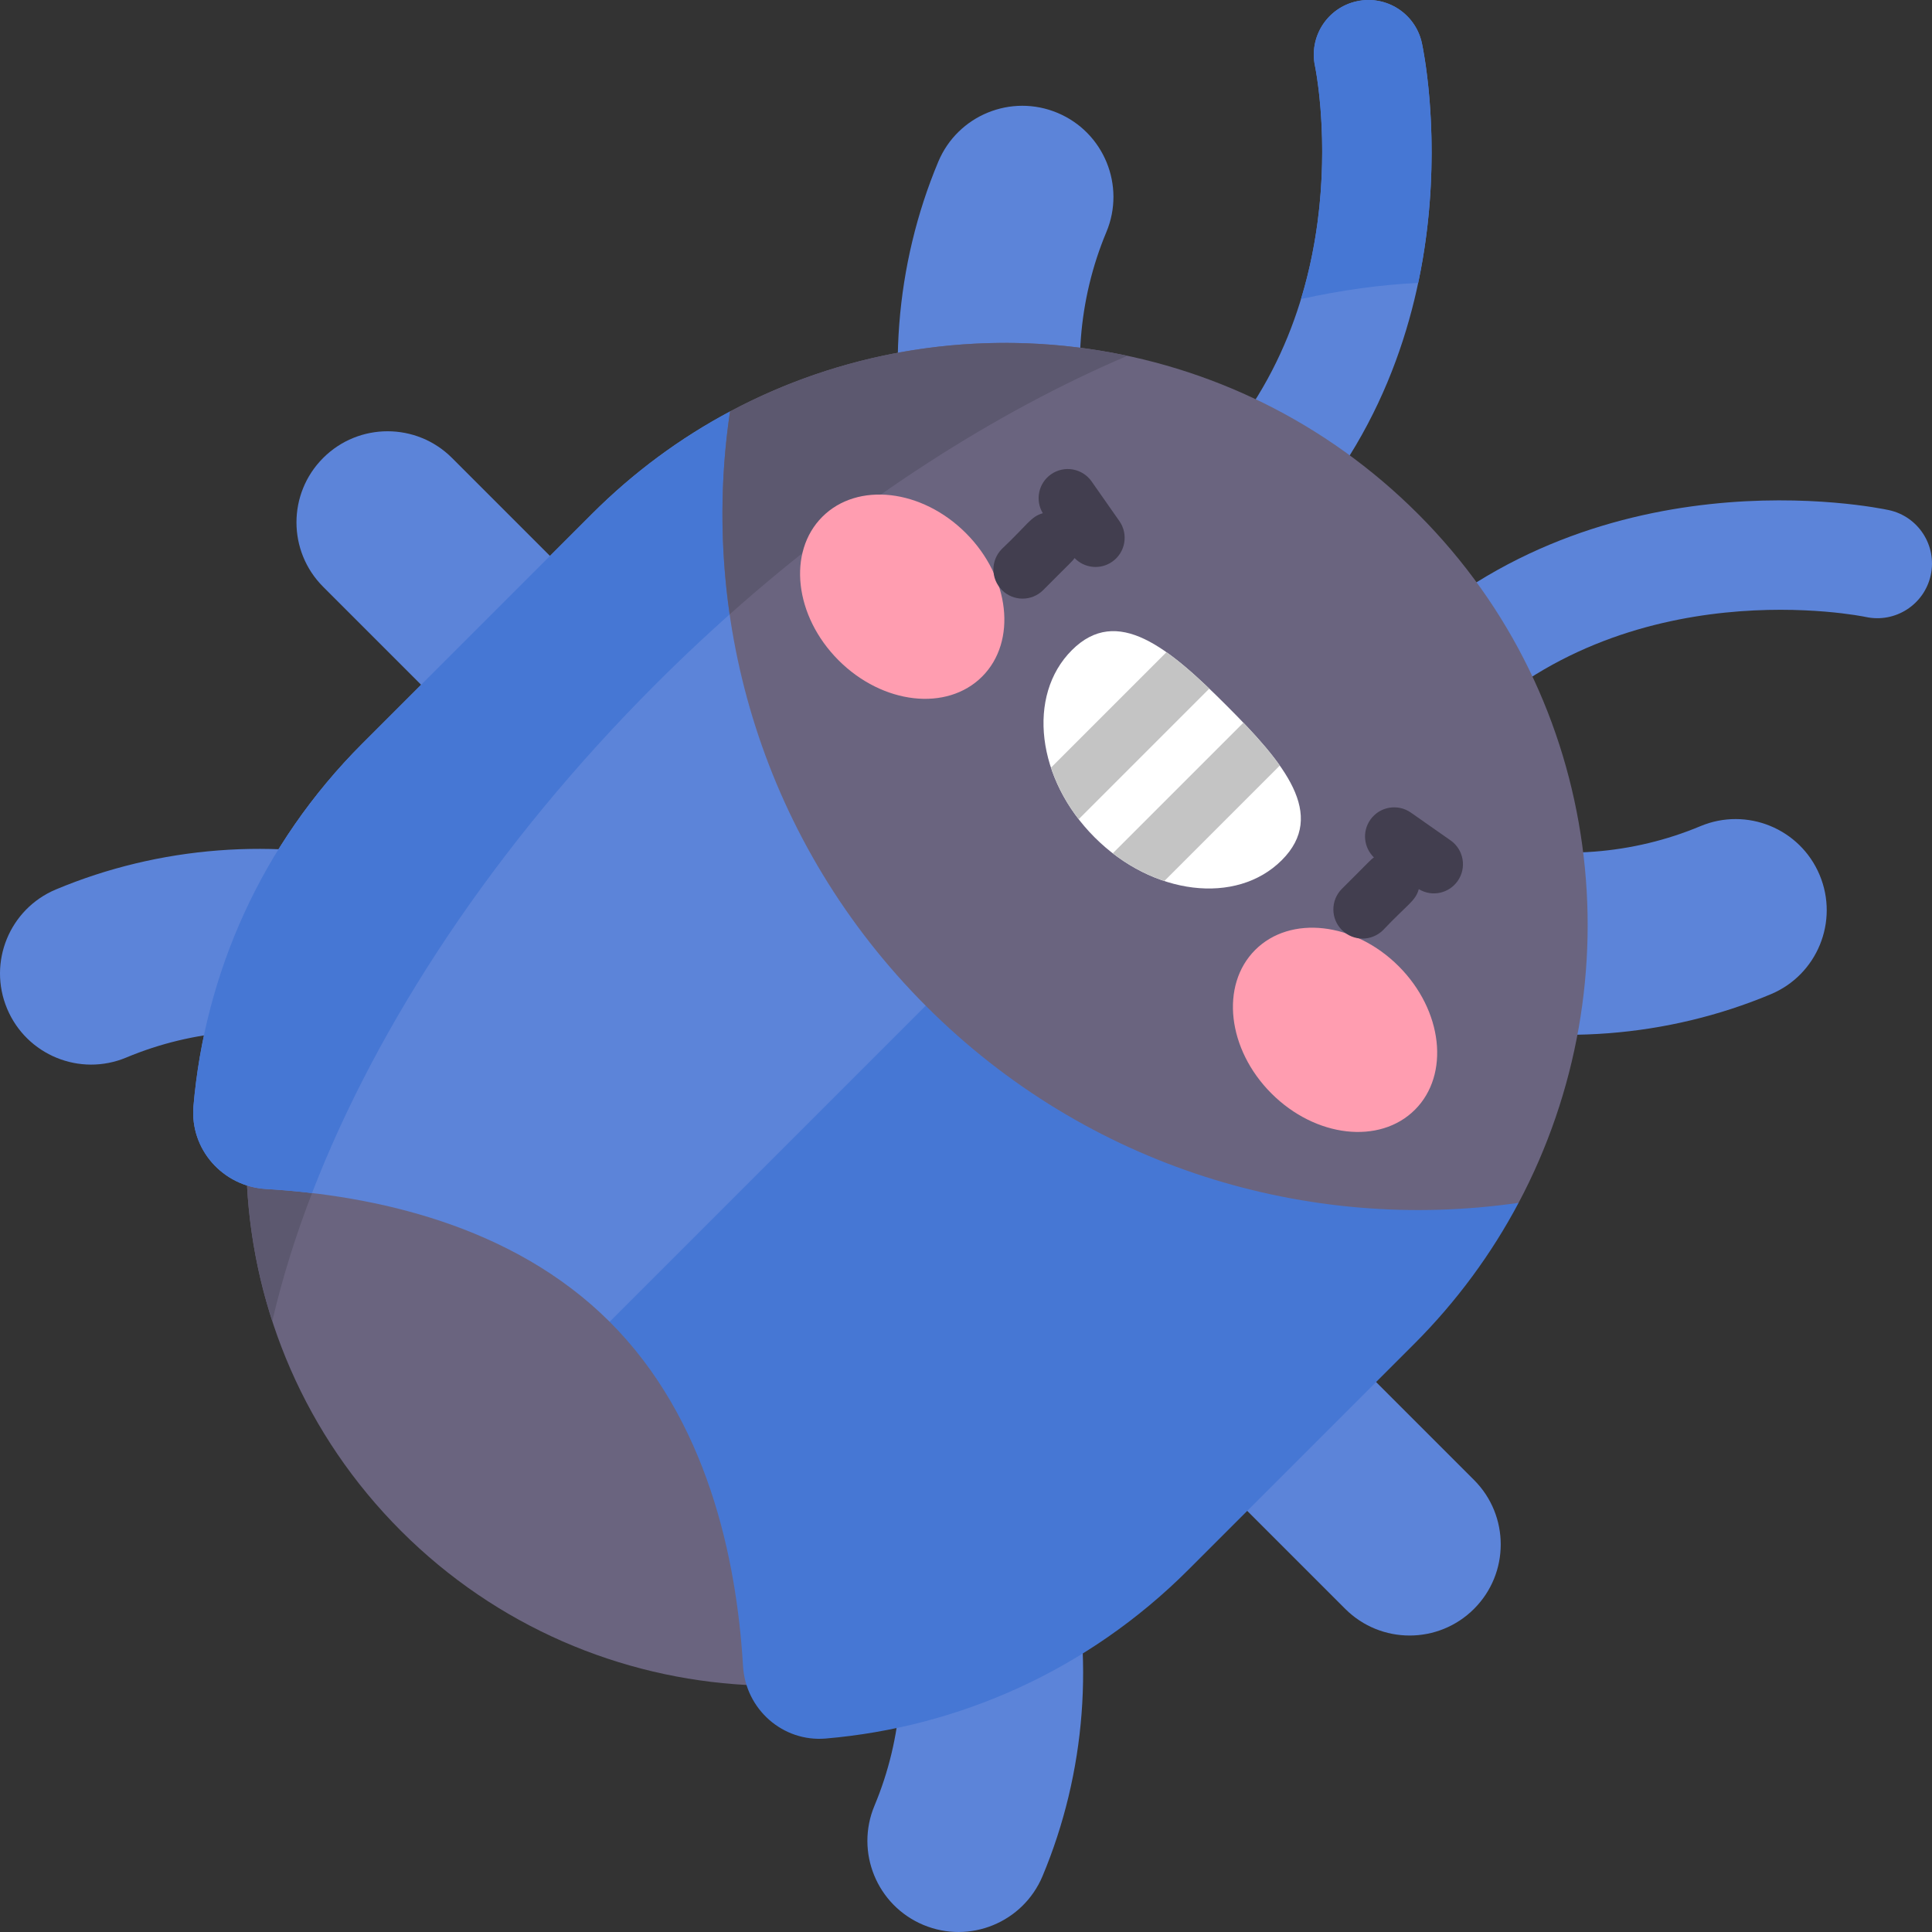 <svg id="Capa_1" enable-background="new 0 0 497 497" height="512" viewBox="0 0 497 497" width="512" xmlns="http://www.w3.org/2000/svg"><rect x="0" y="0" width="497" height="497" fill="#333333" stroke="none"/><g><g><path d="m308.827 140.425c-5.492-5.492-5.492-14.396 0-19.887 42.136-42.136 29.592-102.891 29.46-103.5-1.641-7.591 3.182-15.075 10.773-16.717s15.075 3.181 16.717 10.773c.67 3.098 15.796 76.473-37.063 129.331-5.492 5.492-14.396 5.492-19.887 0z" fill="#5c84d9"/></g><g><path d="m356.575 188.173c5.492 5.492 14.396 5.492 19.887 0 42.136-42.136 102.891-29.592 103.5-29.46 7.591 1.641 15.075-3.182 16.717-10.773s-3.181-15.075-10.773-16.717c-3.098-.67-76.473-15.796-129.331 37.063-5.492 5.492-5.492 14.396 0 19.887z" fill="#5c84d9"/></g><g><path d="m234.859 126.177c-6.939-27.968-4.626-58.007 6.513-84.582 5.004-11.938 18.737-17.56 30.675-12.556 11.939 5.005 17.559 18.738 12.556 30.675-7.266 17.336-8.775 36.931-4.248 55.176 3.117 12.563-4.541 25.275-17.104 28.391-12.566 3.118-25.276-4.542-28.392-17.104z" fill="#5c84d9"/></g><g><path d="m370.955 262.274c27.968 6.939 58.007 4.626 84.582-6.513 11.938-5.004 17.56-18.737 12.556-30.675-5.005-11.939-18.738-17.559-30.675-12.556-17.336 7.266-36.931 8.775-55.176 4.248-12.563-3.117-25.275 4.541-28.391 17.104-3.118 12.565 4.543 25.276 17.104 28.392z" fill="#5c84d9"/></g><g><path d="m98.966 222.295c-27.968-6.939-58.007-4.626-84.582 6.513-11.938 5.004-17.56 18.737-12.556 30.675 5.005 11.939 18.738 17.559 30.675 12.556 17.336-7.266 36.931-8.775 55.176-4.248 12.563 3.117 25.275-4.541 28.391-17.104 3.118-12.566-4.542-25.276-17.104-28.392z" fill="#5c84d9"/></g><g><path d="m118.389 186.211-35.258-35.258c-9.153-9.153-9.153-23.992 0-33.146s23.993-9.153 33.146 0l35.258 35.258c9.153 9.153 9.153 23.992 0 33.146s-23.993 9.153-33.146 0z" fill="#5c84d9"/></g><g><path d="m274.705 398.034c6.939 27.968 4.626 58.007-6.513 84.582-5.004 11.938-18.737 17.56-30.675 12.556-11.939-5.005-17.559-18.738-12.556-30.675 7.266-17.336 8.775-36.931 4.248-55.176-3.117-12.563 4.541-25.275 17.104-28.391 12.566-3.118 25.276 4.542 28.392 17.104z" fill="#5c84d9"/></g><g><path d="m310.789 378.611 35.258 35.258c9.153 9.153 23.992 9.153 33.146 0s9.153-23.993 0-33.146l-35.258-35.258c-9.153-9.153-23.992-9.153-33.146 0s-9.153 23.993 0 33.146z" fill="#5c84d9"/></g><path d="m112.389 256.097-48.844 48.844c1.751 32.366 14.953 64.222 39.623 88.892 24.67 24.669 56.526 37.872 88.892 39.622l48.844-48.844z" fill="#6a647f"/><path d="m96.237 272.249-32.692 32.692c.639 11.814 2.811 23.558 6.502 34.912 5.002-21.599 13.831-44.483 26.19-67.604z" fill="#5c586f"/><path d="m187.795 105.85c-12.774 6.808-24.76 15.598-35.526 26.364l-59.046 59.046c-26.046 26.046-40.531 59.278-43.454 93.305-.948 11.064 7.537 20.636 18.628 21.292 27.856 1.658 63.467 9.254 88.433 34.167l78.847-36.524 53.543-95.866z" fill="#5c84d9"/><path d="m289.22 207.634-132.39 132.39.073.073c24.972 24.972 32.582 60.624 34.24 88.505.656 11.091 10.229 19.576 21.293 18.628 34.027-2.923 67.259-17.408 93.305-43.454l58.031-58.031c10.978-10.978 19.947-23.249 26.881-36.321z" fill="#4677d4"/><path d="m80.273 306.912c16.698-43.285 46.86-89.372 88.37-130.881 15.42-15.42 31.474-29.269 47.78-41.451l-28.628-28.729c-12.774 6.808-24.76 15.598-35.526 26.364l-59.046 59.045c-26.046 26.046-40.531 59.278-43.454 93.305-.948 11.064 7.537 20.636 18.628 21.292 3.827.228 7.804.573 11.876 1.055z" fill="#4677d4"/><path d="m364.852 132.28c-47.922-47.975-120.199-56.785-177.057-26.43-8.048 54.16 8.784 111.31 50.481 153.007 41.538 41.538 98.403 58.39 152.377 50.567 30.248-56.964 22.022-129.268-25.801-177.144z" fill="#6a647f"/><ellipse cx="343.503" cy="264.907" fill="#ff9db0" rx="23.148" ry="29.068" transform="matrix(.707 -.707 .707 .707 -86.707 320.489)"/><path d="m329.744 221.268c11.679-11.679.686-24.868-14.229-39.783s-28.103-25.909-39.783-14.229c-11.679 11.679-9.056 33.238 5.859 48.153s36.474 17.538 48.153 5.859z" fill="#fff"/><path d="m270.362 197.478c1.508 4.566 3.893 9.083 7.126 13.264l33.598-33.598c-3.789-3.625-7.463-6.854-11.025-9.365z" fill="#c4c4c4"/><path d="m286.258 219.512c4.182 3.233 8.699 5.618 13.264 7.126l29.699-29.699c-2.511-3.563-5.74-7.236-9.365-11.025z" fill="#c4c4c4"/><path d="m290.01 91.529c-34.285-7.311-70.629-2.542-102.215 14.321-2.57 17.293-2.59 34.889-.088 52.191 33.165-29.533 68.415-52.033 102.303-66.512z" fill="#5c586f"/><path d="m334.678 76.927c10.396-2.291 20.483-3.686 30.142-4.147 6.938-32.766 1.357-59.831.956-61.686-1.641-7.592-9.125-12.415-16.717-10.773-7.591 1.641-12.414 9.125-10.773 16.716.09.414 5.911 28.628-3.608 59.89z" fill="#4677d4"/><path d="m248.461 137.129c-11.352-11.352-27.882-13.226-36.922-4.186s-7.166 25.57 4.186 36.922 27.882 13.226 36.922 4.186 7.166-25.57-4.186-36.922z" fill="#ff9db0"/><g fill="#423e4f"><path d="m280.82 123.857c-2.375-3.393-7.051-4.218-10.445-1.842-3.252 2.276-4.136 6.662-2.115 10.01-3.095.877-3.807 2.816-10.51 9.167-2.93 2.929-2.93 7.678-.001 10.606 2.928 2.928 7.677 2.931 10.606 0 7.301-7.359 7.363-7.231 8.076-8.239 2.54 2.629 6.631 3.072 9.684.935 3.394-2.375 4.218-7.052 1.842-10.445z"/><path d="m373.143 216.18-10.192-7.137c-3.394-2.376-8.068-1.551-10.445 1.842-2.145 3.063-1.674 7.167.933 9.685-1.018.721-.809.706-8.237 8.074-2.93 2.929-2.93 7.678-.001 10.606 2.928 2.928 7.677 2.931 10.606 0 6.363-6.719 8.295-7.41 9.171-10.524 3.54 2.137 7.832 1.005 10.007-2.101 2.376-3.392 1.552-8.069-1.842-10.445z"/></g></g></svg>